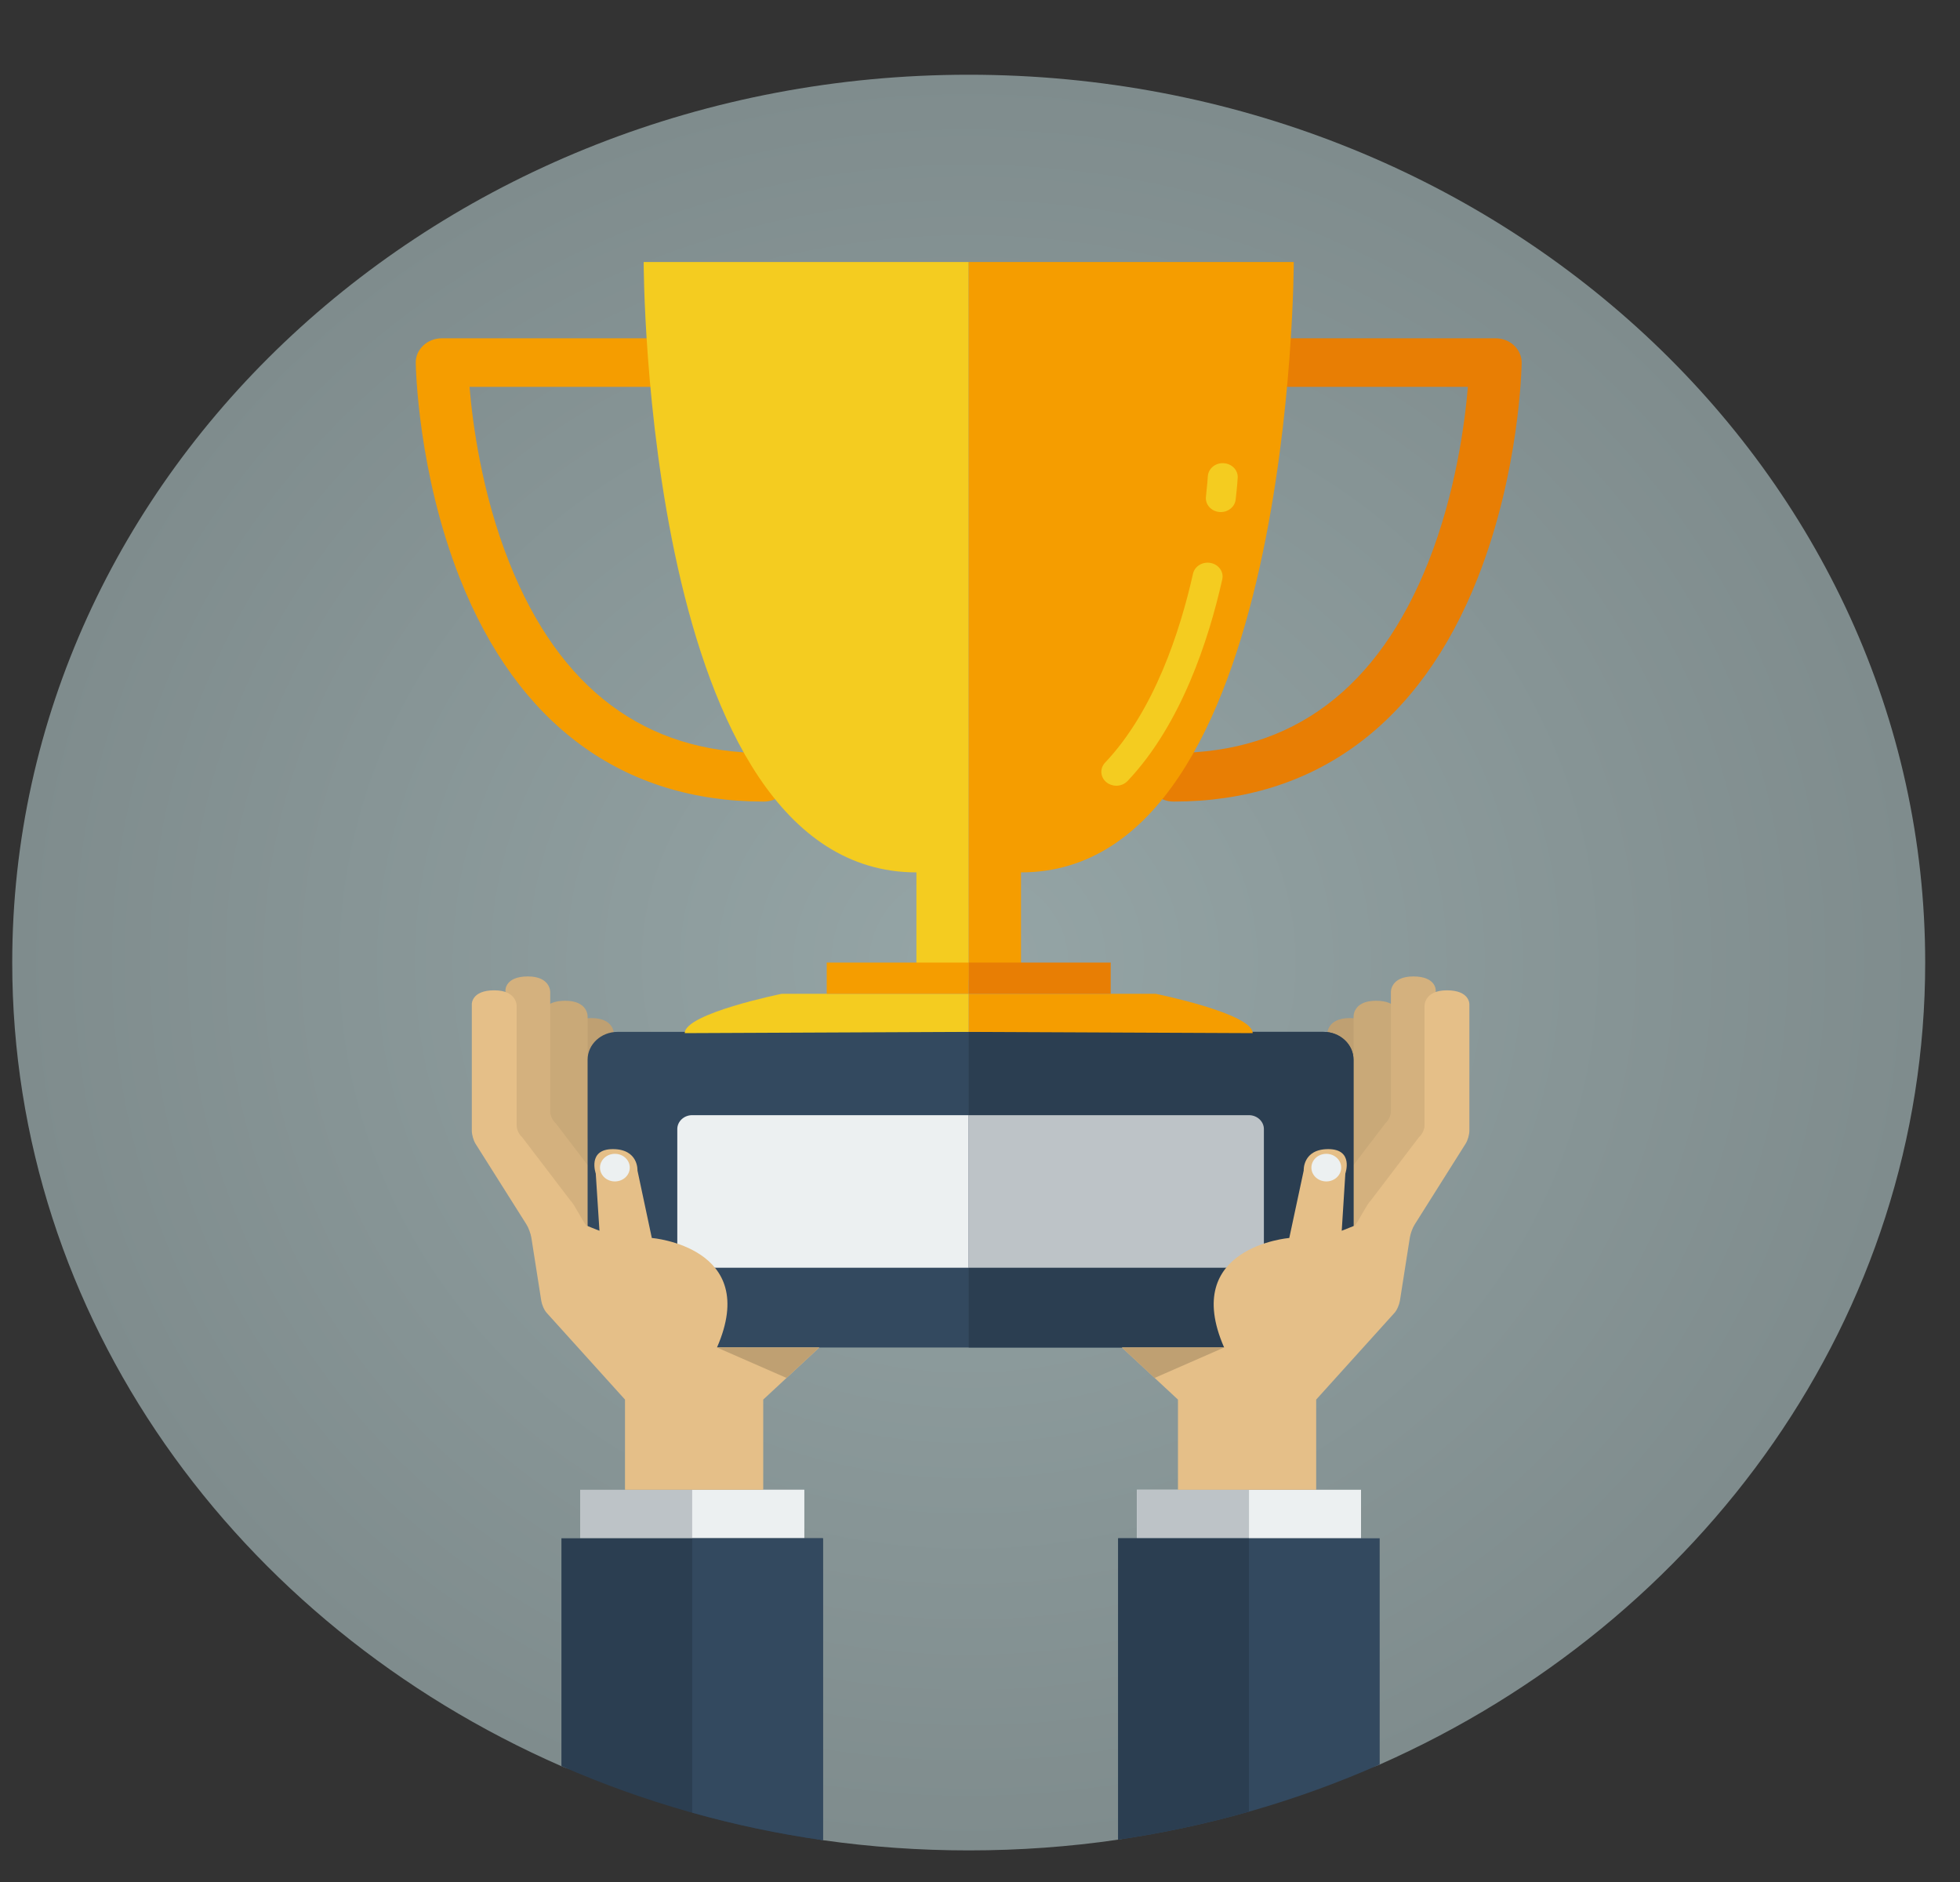 <?xml version="1.0" encoding="UTF-8" standalone="no"?>
<svg width="25px" height="24px" viewBox="0 0 25 24" version="1.1" xmlns="http://www.w3.org/2000/svg" xmlns:xlink="http://www.w3.org/1999/xlink">
    <rect x="0" y="0" width="25" height="24" fill="#333333" stroke="none"/>
    <!-- Generator: Sketch 41 (35326) - http://www.bohemiancoding.com/sketch -->
    <title>Strategy</title>
    <desc>Created with Sketch.</desc>
    <defs>
        <radialGradient cx="50%" cy="50%" fx="50%" fy="50%" r="50%" id="radialGradient-1">
            <stop stop-color="#95A5A6" offset="0.51%"></stop>
            <stop stop-color="#7F8C8D" offset="100%"></stop>
        </radialGradient>
    </defs>
    <g id="Page-1" stroke="none" stroke-width="1" fill="none" fill-rule="evenodd">
        <g id="Mobile-Portrait" transform="translate(-24, -1366)">
            <g id="#work" transform="translate(-1, 1149)">
                <g id="cup" transform="translate(25.156, 217.953)">
                    <g id="Strategy">
                        <g id="trophy">
                            <path d="M24.4,11.322 C24.4,15.834 21.557,19.729 17.443,21.549 C16.936,21.773 16.411,21.192 15.869,21.351 C15.298,21.518 14.71,22.419 14.106,22.507 C13.485,22.598 12.848,22.644 12.2,22.644 C11.568,22.644 10.948,22.6 10.342,22.514 C9.772,22.433 9.262,21.58 8.721,21.428 C8.146,21.267 7.541,21.804 7.005,21.57 C2.865,19.759 0,15.851 0,11.322 C0,5.069 5.462,0 12.2,0 C18.938,0 24.4,5.069 24.4,11.322 L24.4,11.322 Z" id="Shape" fill="url(#radialGradient-1)"></path>
                            <path d="M7.387,12.03 C7.679,12.03 7.673,12.229 7.673,12.229 L7.673,12.472 L7.673,12.561 L7.673,13.755 C7.673,13.803 7.705,13.87 7.744,13.902 L8.364,14.717 C8.403,14.749 8.542,14.875 8.578,14.91 L8.971,15.192 C9.007,15.227 9.065,15.098 9.077,15.145 L9.397,16.389 C9.41,16.436 9.403,16.511 9.383,16.556 L9.165,16.276 C9.145,16.321 8.872,16.445 8.838,16.408 L8.068,16.144 C8.034,16.107 8,16.037 7.992,15.989 L7.863,15.181 C7.855,15.133 7.827,15.059 7.8,15.017 L7.149,13.986 C7.122,13.944 7.101,13.87 7.101,13.821 L7.101,12.561 L7.101,12.472 L7.101,12.207 C7.101,12.207 7.095,12.03 7.387,12.03 L7.387,12.03 Z" id="Shape" fill="#BFA072"></path>
                            <path d="M7.053,11.809 C7.345,11.809 7.339,12.008 7.339,12.008 L7.339,12.251 L7.339,12.339 L7.339,13.534 C7.339,13.582 7.371,13.649 7.41,13.681 L8.03,14.496 C8.069,14.528 8.209,14.654 8.245,14.689 L8.638,14.971 C8.674,15.006 8.731,14.877 8.743,14.924 L9.064,16.168 C9.076,16.215 9.07,16.29 9.05,16.335 L9.214,16.592 C9.194,16.637 8.46,15.922 8.562,16.497 L7.734,15.923 C7.7,15.886 7.666,15.816 7.659,15.768 L7.529,14.96 C7.521,14.912 7.493,14.838 7.467,14.796 L6.815,13.765 C6.789,13.723 6.767,13.649 6.767,13.6 L6.767,12.339 L6.767,12.251 L6.767,11.986 C6.767,11.986 6.761,11.809 7.053,11.809 L7.053,11.809 Z" id="Shape" fill="#C9A978"></path>
                            <path d="M6.577,11.499 C6.868,11.499 6.862,11.698 6.862,11.698 L6.862,11.941 L6.862,12.03 L6.862,13.224 C6.862,13.273 6.894,13.339 6.933,13.372 L7.554,14.186 C7.592,14.218 7.732,14.344 7.768,14.379 L8.161,14.661 C8.197,14.697 8.254,14.567 8.267,14.615 L8.587,15.858 C8.599,15.905 8.593,15.981 8.573,16.026 L8.593,16.585 C8.574,16.63 8.3,16.755 8.266,16.718 L7.258,15.613 C7.224,15.576 7.19,15.506 7.182,15.458 L7.052,14.65 C7.045,14.602 7.017,14.528 6.99,14.486 L6.339,13.455 C6.312,13.413 6.291,13.339 6.291,13.29 L6.291,12.03 L6.291,11.941 L6.291,11.676 C6.291,11.676 6.285,11.499 6.577,11.499 L6.577,11.499 Z" id="Shape" fill="#D4B17E"></path>
                            <path d="M17.061,12.03 C16.769,12.03 16.775,12.229 16.775,12.229 L16.775,12.472 L16.775,12.561 L16.775,13.755 C16.775,13.803 16.743,13.87 16.704,13.902 L16.084,14.717 C16.045,14.749 15.906,14.875 15.87,14.91 L15.476,15.192 C15.44,15.227 15.383,15.098 15.371,15.145 L15.05,16.389 C15.038,16.436 15.044,16.511 15.064,16.556 L15.282,16.276 C15.302,16.321 15.575,16.445 15.609,16.408 L16.38,16.144 C16.414,16.107 16.448,16.037 16.455,15.989 L16.585,15.181 C16.593,15.133 16.621,15.059 16.647,15.017 L17.299,13.986 C17.325,13.944 17.347,13.87 17.347,13.821 L17.347,12.561 L17.347,12.472 L17.347,12.207 C17.347,12.207 17.353,12.03 17.061,12.03 L17.061,12.03 Z" id="Shape" fill="#BFA072"></path>
                            <path d="M17.395,11.809 C17.103,11.809 17.109,12.008 17.109,12.008 L17.109,12.251 L17.109,12.339 L17.109,13.534 C17.109,13.582 17.077,13.649 17.038,13.681 L16.418,14.496 C16.379,14.528 16.239,14.654 16.203,14.689 L15.81,14.971 C15.774,15.006 15.717,14.877 15.704,14.924 L15.384,16.168 C15.372,16.215 15.378,16.29 15.398,16.335 L15.234,16.592 C15.254,16.637 15.987,15.922 15.885,16.497 L16.713,15.923 C16.747,15.886 16.781,15.816 16.789,15.768 L16.919,14.96 C16.926,14.912 16.955,14.838 16.981,14.796 L17.632,13.765 C17.659,13.723 17.681,13.649 17.681,13.6 L17.681,12.339 L17.681,12.251 L17.681,11.986 C17.68,11.986 17.686,11.809 17.395,11.809 L17.395,11.809 Z" id="Shape" fill="#C9A978"></path>
                            <path d="M17.871,11.499 C17.579,11.499 17.585,11.698 17.585,11.698 L17.585,11.941 L17.585,12.03 L17.585,13.224 C17.585,13.273 17.553,13.339 17.514,13.372 L16.894,14.186 C16.855,14.218 16.716,14.344 16.68,14.379 L16.287,14.661 C16.25,14.697 16.193,14.567 16.181,14.615 L15.86,15.858 C15.848,15.905 15.855,15.981 15.875,16.026 L15.854,16.585 C15.874,16.63 16.147,16.755 16.181,16.718 L17.19,15.613 C17.224,15.576 17.258,15.506 17.266,15.458 L17.395,14.65 C17.403,14.602 17.431,14.528 17.457,14.486 L18.109,13.455 C18.135,13.413 18.157,13.339 18.157,13.29 L18.157,12.03 L18.157,11.941 L18.157,11.676 C18.157,11.676 18.163,11.499 17.871,11.499 L17.871,11.499 Z" id="Shape" fill="#D4B17E"></path>
                            <g id="Group" transform="translate(5.099, 2.388)">
                                <path d="M4.486,6.881 C2.686,6.881 1.346,5.896 0.61,4.033 C0.074,2.677 0.049,1.343 0.048,1.287 C0.046,1.204 0.081,1.124 0.144,1.065 C0.206,1.006 0.292,0.973 0.381,0.973 L3.479,0.973 C3.663,0.973 3.812,1.112 3.812,1.283 C3.812,1.454 3.663,1.592 3.479,1.592 L0.734,1.592 C0.772,2.052 0.889,2.949 1.241,3.833 C1.882,5.445 2.974,6.261 4.486,6.261 C4.67,6.261 4.819,6.4 4.819,6.571 C4.819,6.742 4.67,6.881 4.486,6.881 L4.486,6.881 Z" id="Shape" fill="#F59D00"></path>
                                <path d="M9.716,6.881 C9.531,6.881 9.382,6.742 9.382,6.571 C9.382,6.4 9.531,6.261 9.716,6.261 C11.232,6.261 12.325,5.44 12.966,3.82 C13.314,2.938 13.43,2.049 13.468,1.592 L10.723,1.592 C10.538,1.592 10.389,1.454 10.389,1.283 C10.389,1.112 10.538,0.973 10.723,0.973 L13.82,0.973 C13.91,0.973 13.995,1.006 14.058,1.065 C14.12,1.124 14.155,1.204 14.154,1.287 C14.153,1.343 14.128,2.677 13.592,4.033 C12.856,5.896 11.515,6.881 9.716,6.881 L9.716,6.881 Z" id="Shape" fill="#E87E04"></path>
                                <path d="M7.101,0 L2.955,0 C2.955,0 2.955,7.784 6.434,7.784 L6.434,9.105 L7.101,9.155 L7.101,0 L7.101,0 Z" id="Shape" fill="#F4CC20"></path>
                                <path d="M7.101,0 L11.247,0 C11.247,0 11.247,7.784 7.768,7.784 L7.768,9.105 L7.101,9.155 L7.101,0 L7.101,0 Z" id="Shape" fill="#F59D00"></path>
                                <path d="M12.009,13.489 C12.009,13.684 11.838,13.843 11.628,13.843 L2.621,13.843 C2.411,13.843 2.24,13.684 2.24,13.489 L2.24,10.172 C2.24,9.978 2.411,9.818 2.621,9.818 L11.628,9.818 C11.838,9.818 12.009,9.978 12.009,10.172 L12.009,13.489 L12.009,13.489 Z" id="Shape" fill="#33495F"></path>
                                <path d="M10.866,12.649 C10.866,12.746 10.78,12.826 10.675,12.826 L3.574,12.826 C3.469,12.826 3.384,12.746 3.384,12.649 L3.384,11.057 C3.384,10.96 3.469,10.88 3.574,10.88 L10.675,10.88 C10.78,10.88 10.866,10.96 10.866,11.057 L10.866,12.649 L10.866,12.649 Z" id="Shape" fill="#ECF0F1"></path>
                                <path d="M11.628,9.818 L7.101,9.818 L7.101,13.843 L11.628,13.843 C11.838,13.843 12.009,13.684 12.009,13.489 L12.009,10.172 C12.009,9.978 11.838,9.818 11.628,9.818 L11.628,9.818 Z" id="Shape" fill="#2B3E51"></path>
                                <path d="M7.101,9.818 L7.101,9.332 L4.718,9.332 C4.718,9.332 3.479,9.583 3.479,9.834 L7.101,9.818 L7.101,9.818 Z" id="Shape" fill="#F4CC20"></path>
                                <rect id="Rectangle-path" fill="#F59D00" x="5.29" y="8.934" width="1.811" height="0.398"></rect>
                                <path d="M7.101,9.818 L7.101,9.332 L9.484,9.332 C9.484,9.332 10.723,9.583 10.723,9.834 L7.101,9.818 L7.101,9.818 Z" id="Shape" fill="#F59D00"></path>
                                <rect id="Rectangle-path" fill="#E87E04" x="7.101" y="8.934" width="1.811" height="0.398"></rect>
                                <path d="M10.675,10.88 L7.101,10.88 L7.101,12.826 L10.675,12.826 C10.78,12.826 10.866,12.746 10.866,12.649 L10.866,11.057 C10.866,10.96 10.78,10.88 10.675,10.88 L10.675,10.88 Z" id="Shape" fill="#BDC3C7"></path>
                            </g>
                            <rect id="Rectangle-path" fill="#ECF0F1" x="14.345" y="18.045" width="2.859" height="0.619"></rect>
                            <rect id="Rectangle-path" fill="#BDC3C7" x="14.345" y="18.045" width="1.43" height="0.619"></rect>
                            <path d="M14.106,22.507 C15.283,22.335 16.403,22.008 17.442,21.548 L17.442,18.664 L14.106,18.664 L14.106,22.507 L14.106,22.507 Z" id="Shape" fill="#33495F"></path>
                            <path d="M14.106,22.507 C14.676,22.424 15.233,22.304 15.774,22.15 L15.774,18.664 L14.106,18.664 L14.106,22.507 L14.106,22.507 Z" id="Shape" fill="#2B3E51"></path>
                            <path d="M14.082,9.067 C14.038,9.067 13.993,9.052 13.957,9.023 C13.877,8.958 13.87,8.846 13.939,8.773 C14.567,8.11 14.896,7.097 15.061,6.363 C15.082,6.268 15.183,6.206 15.286,6.226 C15.39,6.246 15.456,6.34 15.434,6.436 C15.26,7.211 14.909,8.286 14.226,9.007 C14.188,9.046 14.135,9.067 14.082,9.067 L14.082,9.067 Z" id="Shape" fill="#F4CC20"></path>
                            <path d="M15.416,5.577 C15.41,5.577 15.403,5.577 15.396,5.576 C15.291,5.566 15.215,5.479 15.226,5.382 C15.244,5.219 15.25,5.122 15.25,5.121 C15.256,5.023 15.346,4.947 15.451,4.954 C15.556,4.959 15.637,5.042 15.631,5.14 C15.631,5.144 15.625,5.246 15.605,5.418 C15.595,5.509 15.512,5.577 15.416,5.577 L15.416,5.577 Z" id="Shape" fill="#F4CC20"></path>
                            <ellipse id="Oval" fill="#ECF0F1" cx="16.761" cy="13.937" rx="0.19" ry="0.176"></ellipse>
                            <path d="M18.3,11.676 C18.008,11.676 18.014,11.875 18.014,11.875 L18.014,12.118 L18.014,12.207 L18.014,13.401 C18.014,13.45 17.982,13.516 17.943,13.549 L17.323,14.363 C17.284,14.395 17.161,14.641 17.124,14.676 L16.958,14.742 L17.004,14.012 C17.004,14.012 17.115,13.701 16.786,13.701 C16.458,13.701 16.473,13.974 16.473,13.974 L16.289,14.834 C16.289,14.834 14.897,14.949 15.458,16.231 L14.154,16.231 L14.869,16.895 L14.869,18.045 L16.632,18.045 L16.632,16.895 L17.63,15.79 C17.664,15.753 17.692,15.683 17.7,15.635 L17.827,14.827 C17.835,14.779 17.861,14.705 17.888,14.663 L18.538,13.632 C18.565,13.59 18.586,13.516 18.586,13.467 L18.586,12.207 L18.586,12.118 L18.586,11.853 C18.586,11.853 18.592,11.676 18.3,11.676 L18.3,11.676 Z" id="Shape" fill="#E5BF88"></path>
                            <polygon id="Shape" fill="#BFA072" points="15.458 16.231 14.154 16.231 14.571 16.619"></polygon>
                            <ellipse id="Oval" fill="#ECF0F1" cx="16.761" cy="13.937" rx="0.19" ry="0.176"></ellipse>
                            <rect id="Rectangle-path" fill="#BDC3C7" x="7.244" y="18.045" width="2.859" height="0.619"></rect>
                            <rect id="Rectangle-path" fill="#ECF0F1" x="8.673" y="18.045" width="1.43" height="0.619"></rect>
                            <path d="M7.005,21.569 C8.046,22.024 9.166,22.347 10.341,22.514 L10.341,18.664 L7.005,18.664 L7.005,21.569 L7.005,21.569 Z" id="Shape" fill="#2B3E51"></path>
                            <path d="M8.673,22.163 C9.215,22.315 9.771,22.433 10.341,22.514 L10.341,18.664 L8.673,18.664 L8.673,22.163 L8.673,22.163 Z" id="Shape" fill="#33495F"></path>
                            <ellipse id="Oval" fill="#ECF0F1" cx="7.687" cy="13.937" rx="0.19" ry="0.176"></ellipse>
                            <path d="M6.148,11.676 C6.44,11.676 6.434,11.875 6.434,11.875 L6.434,12.118 L6.434,12.207 L6.434,13.401 C6.434,13.45 6.465,13.516 6.504,13.549 L7.125,14.363 C7.164,14.395 7.287,14.641 7.323,14.676 L7.49,14.742 L7.443,14.012 C7.443,14.012 7.333,13.701 7.661,13.701 C7.99,13.701 7.975,13.974 7.975,13.974 L8.158,14.834 C8.158,14.834 9.551,14.949 8.989,16.231 L10.294,16.231 L9.579,16.895 L9.579,18.045 L7.816,18.045 L7.816,16.895 L6.818,15.79 C6.784,15.753 6.755,15.683 6.748,15.635 L6.621,14.827 C6.613,14.779 6.586,14.705 6.56,14.663 L5.909,13.632 C5.883,13.59 5.862,13.516 5.862,13.467 L5.862,12.207 L5.862,12.118 L5.862,11.853 C5.862,11.853 5.856,11.676 6.148,11.676 L6.148,11.676 Z" id="Shape" fill="#E5BF88"></path>
                            <polygon id="Shape" fill="#BFA072" points="8.989 16.231 10.294 16.231 9.876 16.619"></polygon>
                            <ellipse id="Oval" fill="#ECF0F1" cx="7.687" cy="13.937" rx="0.19" ry="0.176"></ellipse>
                        </g>
                    </g>
                </g>
            </g>
        </g>
    </g>
</svg>